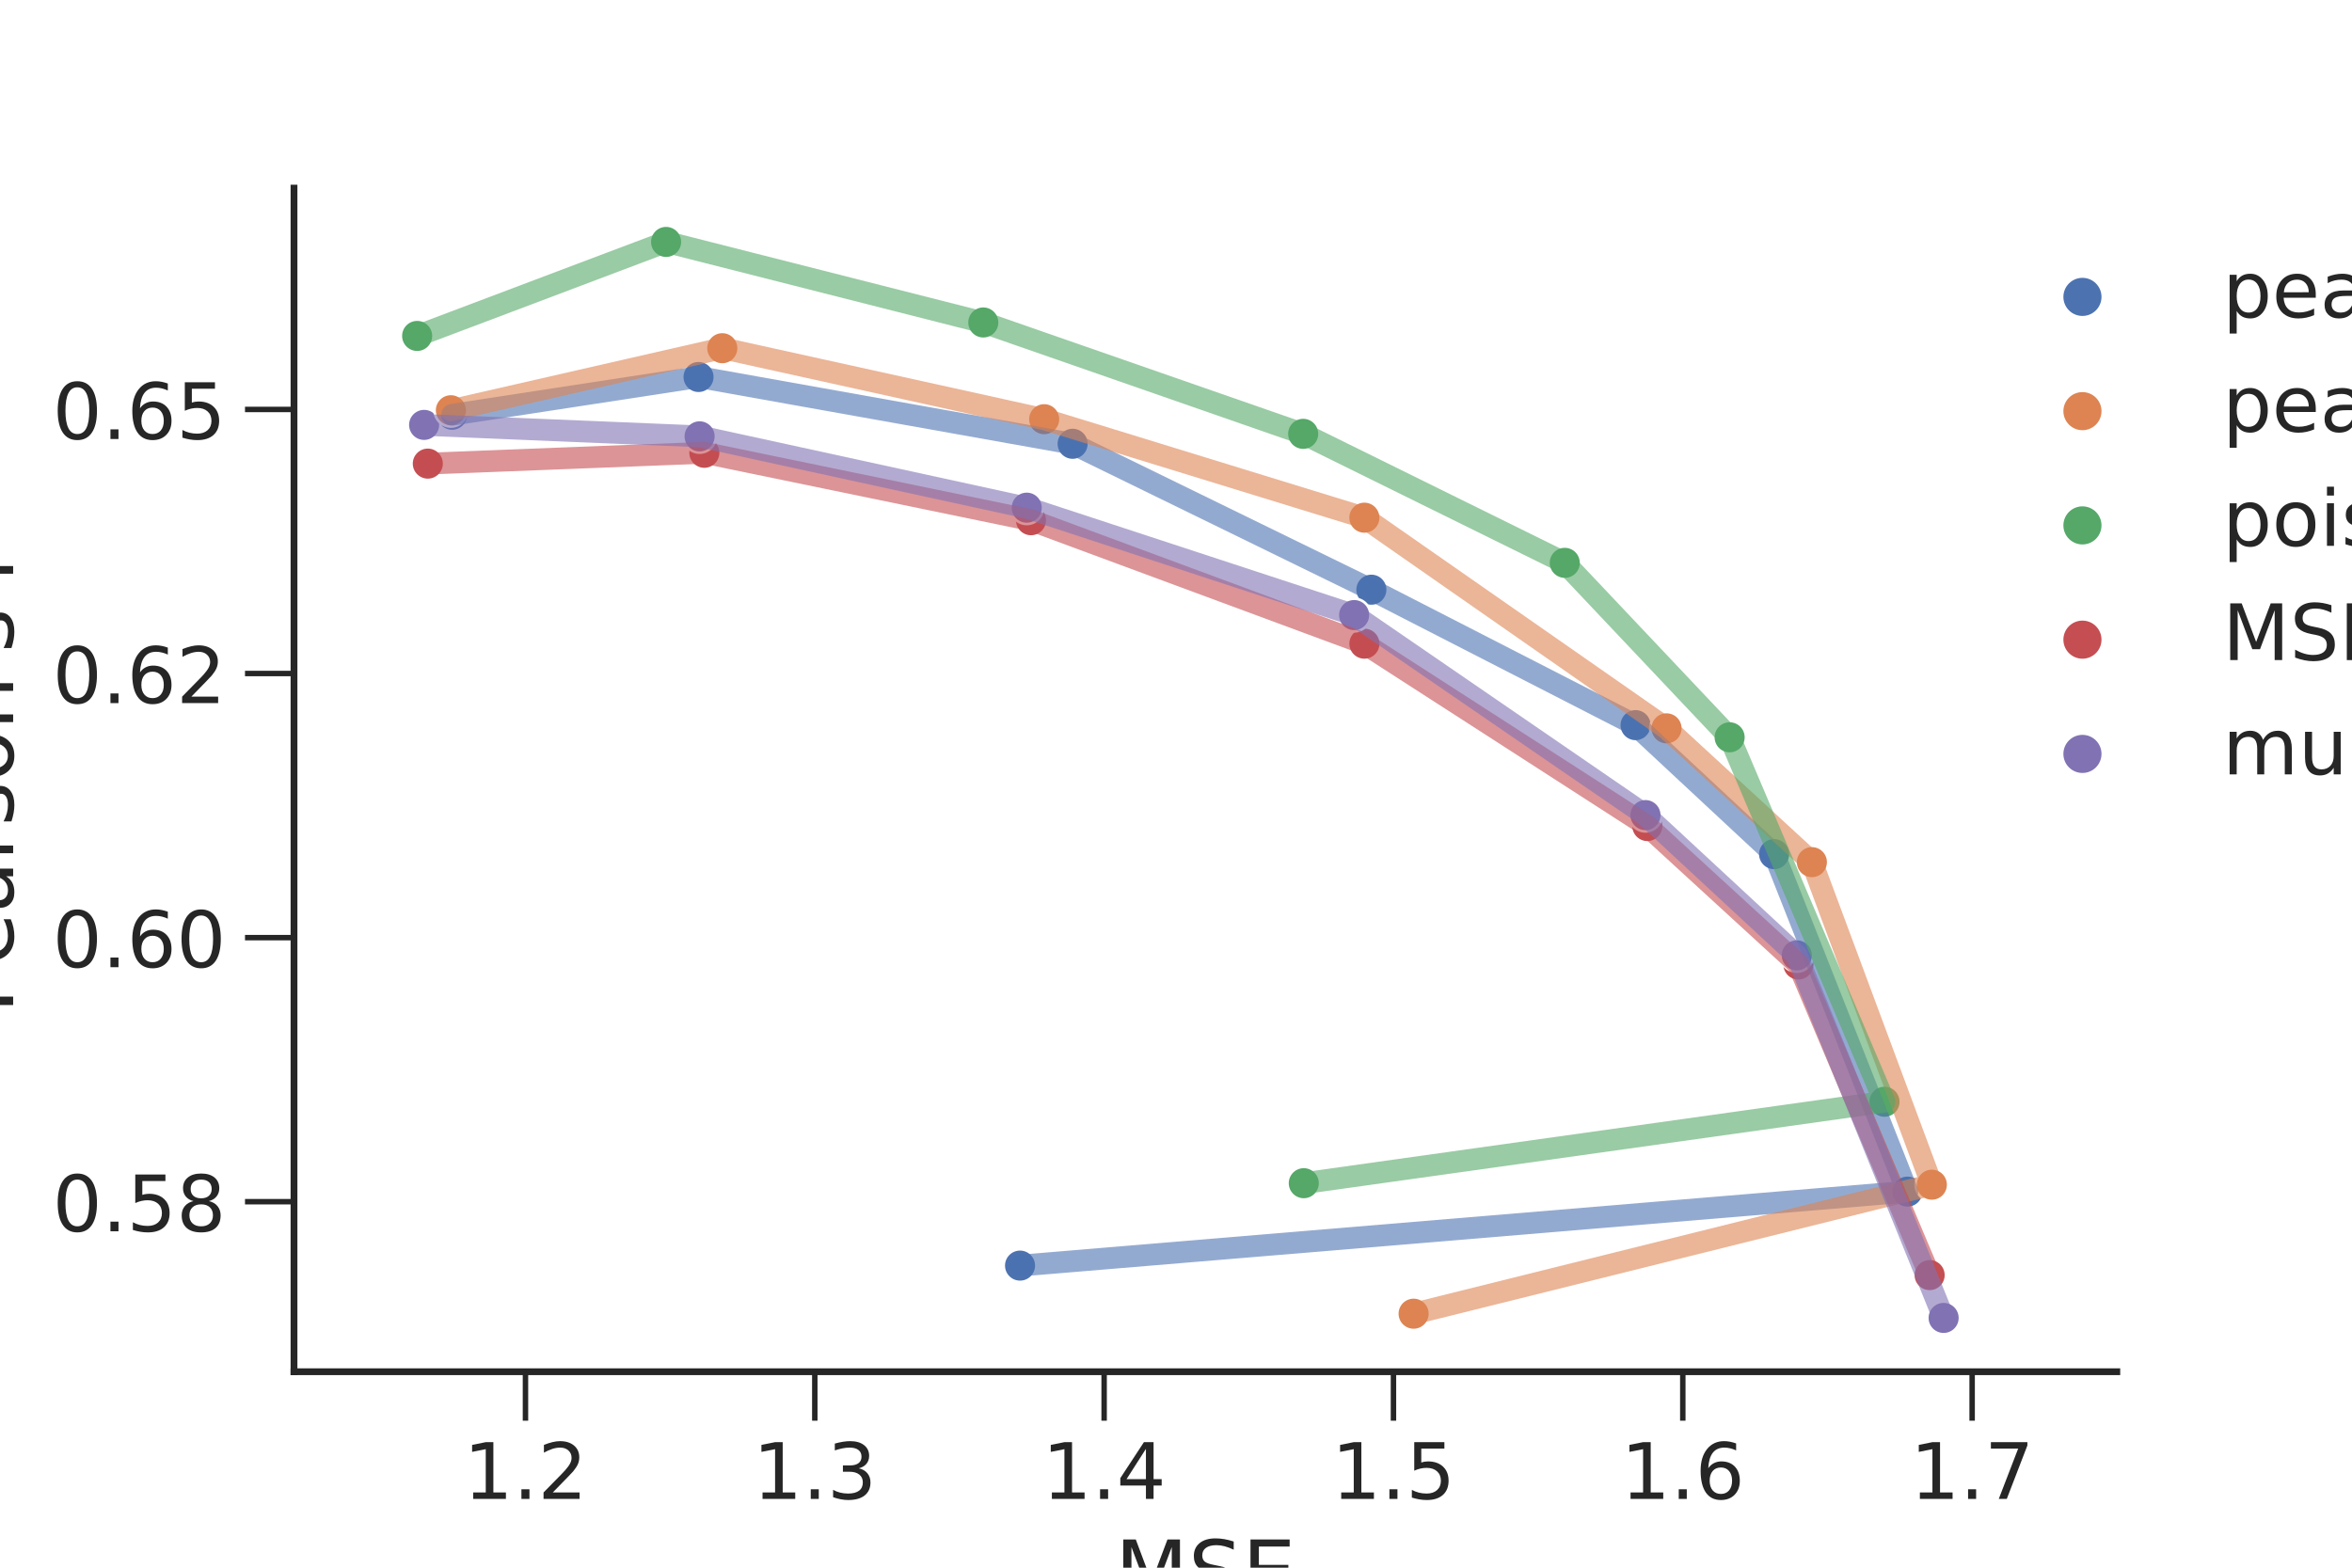 <?xml version="1.0" encoding="utf-8" standalone="no"?>
<!DOCTYPE svg PUBLIC "-//W3C//DTD SVG 1.1//EN"
  "http://www.w3.org/Graphics/SVG/1.1/DTD/svg11.dtd">
<!-- Created with matplotlib (https://matplotlib.org/) -->
<svg height="288pt" version="1.1" viewBox="0 0 432 288" width="432pt" xmlns="http://www.w3.org/2000/svg" xmlns:xlink="http://www.w3.org/1999/xlink">
 <defs>
  <style type="text/css">*{stroke-linecap:butt;stroke-linejoin:round;}</style>
 </defs>
 <g id="figure_1">
  <g id="patch_1">
   <path d="M 0 288 
L 432 288 
L 432 0 
L 0 0 
z
" style="fill:#ffffff;"/>
  </g>
  <g id="axes_1">
   <g id="patch_2">
    <path d="M 54 252 
L 388.8 252 
L 388.8 34.56 
L 54 34.56 
z
" style="fill:#ffffff;"/>
   </g>
   <g id="matplotlib.axis_1">
    <g id="xtick_1">
     <g id="line2d_1">
      <defs>
       <path d="M 0 0 
L 0 9 
" id="med84d99eda" style="stroke:#262626;"/>
      </defs>
      <g>
       <use style="fill:#262626;stroke:#262626;" x="96.514" xlink:href="#med84d99eda" y="252"/>
      </g>
     </g>
     <g id="text_1">
      <!-- 1.2 -->
      <g style="fill:#262626;" transform="translate(85.144 275.366)scale(0.143 -0.143)">
       <defs>
        <path d="M 12.406 8.297 
L 28.516 8.297 
L 28.516 63.922 
L 10.984 60.406 
L 10.984 69.391 
L 28.422 72.906 
L 38.281 72.906 
L 38.281 8.297 
L 54.391 8.297 
L 54.391 0 
L 12.406 0 
z
" id="DejaVuSans-49"/>
        <path d="M 10.688 12.406 
L 21 12.406 
L 21 0 
L 10.688 0 
z
" id="DejaVuSans-46"/>
        <path d="M 19.188 8.297 
L 53.609 8.297 
L 53.609 0 
L 7.328 0 
L 7.328 8.297 
Q 12.938 14.109 22.625 23.891 
Q 32.328 33.688 34.812 36.531 
Q 39.547 41.844 41.422 45.531 
Q 43.312 49.219 43.312 52.781 
Q 43.312 58.594 39.234 62.25 
Q 35.156 65.922 28.609 65.922 
Q 23.969 65.922 18.812 64.312 
Q 13.672 62.703 7.812 59.422 
L 7.812 69.391 
Q 13.766 71.781 18.938 73 
Q 24.125 74.219 28.422 74.219 
Q 39.75 74.219 46.484 68.547 
Q 53.219 62.891 53.219 53.422 
Q 53.219 48.922 51.531 44.891 
Q 49.859 40.875 45.406 35.406 
Q 44.188 33.984 37.641 27.219 
Q 31.109 20.453 19.188 8.297 
z
" id="DejaVuSans-50"/>
       </defs>
       <use xlink:href="#DejaVuSans-49"/>
       <use x="63.623" xlink:href="#DejaVuSans-46"/>
       <use x="95.41" xlink:href="#DejaVuSans-50"/>
      </g>
     </g>
    </g>
    <g id="xtick_2">
     <g id="line2d_2">
      <g>
       <use style="fill:#262626;stroke:#262626;" x="149.657" xlink:href="#med84d99eda" y="252"/>
      </g>
     </g>
     <g id="text_2">
      <!-- 1.3 -->
      <g style="fill:#262626;" transform="translate(138.286 275.366)scale(0.143 -0.143)">
       <defs>
        <path d="M 40.578 39.312 
Q 47.656 37.797 51.625 33 
Q 55.609 28.219 55.609 21.188 
Q 55.609 10.406 48.188 4.484 
Q 40.766 -1.422 27.094 -1.422 
Q 22.516 -1.422 17.656 -0.516 
Q 12.797 0.391 7.625 2.203 
L 7.625 11.719 
Q 11.719 9.328 16.594 8.109 
Q 21.484 6.891 26.812 6.891 
Q 36.078 6.891 40.938 10.547 
Q 45.797 14.203 45.797 21.188 
Q 45.797 27.641 41.281 31.266 
Q 36.766 34.906 28.719 34.906 
L 20.219 34.906 
L 20.219 43.016 
L 29.109 43.016 
Q 36.375 43.016 40.234 45.922 
Q 44.094 48.828 44.094 54.297 
Q 44.094 59.906 40.109 62.906 
Q 36.141 65.922 28.719 65.922 
Q 24.656 65.922 20.016 65.031 
Q 15.375 64.156 9.812 62.312 
L 9.812 71.094 
Q 15.438 72.656 20.344 73.438 
Q 25.25 74.219 29.594 74.219 
Q 40.828 74.219 47.359 69.109 
Q 53.906 64.016 53.906 55.328 
Q 53.906 49.266 50.438 45.094 
Q 46.969 40.922 40.578 39.312 
z
" id="DejaVuSans-51"/>
       </defs>
       <use xlink:href="#DejaVuSans-49"/>
       <use x="63.623" xlink:href="#DejaVuSans-46"/>
       <use x="95.41" xlink:href="#DejaVuSans-51"/>
      </g>
     </g>
    </g>
    <g id="xtick_3">
     <g id="line2d_3">
      <g>
       <use style="fill:#262626;stroke:#262626;" x="202.8" xlink:href="#med84d99eda" y="252"/>
      </g>
     </g>
     <g id="text_3">
      <!-- 1.4 -->
      <g style="fill:#262626;" transform="translate(191.429 275.366)scale(0.143 -0.143)">
       <defs>
        <path d="M 37.797 64.312 
L 12.891 25.391 
L 37.797 25.391 
z
M 35.203 72.906 
L 47.609 72.906 
L 47.609 25.391 
L 58.016 25.391 
L 58.016 17.188 
L 47.609 17.188 
L 47.609 0 
L 37.797 0 
L 37.797 17.188 
L 4.891 17.188 
L 4.891 26.703 
z
" id="DejaVuSans-52"/>
       </defs>
       <use xlink:href="#DejaVuSans-49"/>
       <use x="63.623" xlink:href="#DejaVuSans-46"/>
       <use x="95.41" xlink:href="#DejaVuSans-52"/>
      </g>
     </g>
    </g>
    <g id="xtick_4">
     <g id="line2d_4">
      <g>
       <use style="fill:#262626;stroke:#262626;" x="255.943" xlink:href="#med84d99eda" y="252"/>
      </g>
     </g>
     <g id="text_4">
      <!-- 1.5 -->
      <g style="fill:#262626;" transform="translate(244.572 275.366)scale(0.143 -0.143)">
       <defs>
        <path d="M 10.797 72.906 
L 49.516 72.906 
L 49.516 64.594 
L 19.828 64.594 
L 19.828 46.734 
Q 21.969 47.469 24.109 47.828 
Q 26.266 48.188 28.422 48.188 
Q 40.625 48.188 47.75 41.5 
Q 54.891 34.812 54.891 23.391 
Q 54.891 11.625 47.562 5.094 
Q 40.234 -1.422 26.906 -1.422 
Q 22.312 -1.422 17.547 -0.641 
Q 12.797 0.141 7.719 1.703 
L 7.719 11.625 
Q 12.109 9.234 16.797 8.062 
Q 21.484 6.891 26.703 6.891 
Q 35.156 6.891 40.078 11.328 
Q 45.016 15.766 45.016 23.391 
Q 45.016 31 40.078 35.438 
Q 35.156 39.891 26.703 39.891 
Q 22.75 39.891 18.812 39.016 
Q 14.891 38.141 10.797 36.281 
z
" id="DejaVuSans-53"/>
       </defs>
       <use xlink:href="#DejaVuSans-49"/>
       <use x="63.623" xlink:href="#DejaVuSans-46"/>
       <use x="95.41" xlink:href="#DejaVuSans-53"/>
      </g>
     </g>
    </g>
    <g id="xtick_5">
     <g id="line2d_5">
      <g>
       <use style="fill:#262626;stroke:#262626;" x="309.086" xlink:href="#med84d99eda" y="252"/>
      </g>
     </g>
     <g id="text_5">
      <!-- 1.6 -->
      <g style="fill:#262626;" transform="translate(297.715 275.366)scale(0.143 -0.143)">
       <defs>
        <path d="M 33.016 40.375 
Q 26.375 40.375 22.484 35.828 
Q 18.609 31.297 18.609 23.391 
Q 18.609 15.531 22.484 10.953 
Q 26.375 6.391 33.016 6.391 
Q 39.656 6.391 43.531 10.953 
Q 47.406 15.531 47.406 23.391 
Q 47.406 31.297 43.531 35.828 
Q 39.656 40.375 33.016 40.375 
z
M 52.594 71.297 
L 52.594 62.312 
Q 48.875 64.062 45.094 64.984 
Q 41.312 65.922 37.594 65.922 
Q 27.828 65.922 22.672 59.328 
Q 17.531 52.734 16.797 39.406 
Q 19.672 43.656 24.016 45.922 
Q 28.375 48.188 33.594 48.188 
Q 44.578 48.188 50.953 41.516 
Q 57.328 34.859 57.328 23.391 
Q 57.328 12.156 50.688 5.359 
Q 44.047 -1.422 33.016 -1.422 
Q 20.359 -1.422 13.672 8.266 
Q 6.984 17.969 6.984 36.375 
Q 6.984 53.656 15.188 63.938 
Q 23.391 74.219 37.203 74.219 
Q 40.922 74.219 44.703 73.484 
Q 48.484 72.75 52.594 71.297 
z
" id="DejaVuSans-54"/>
       </defs>
       <use xlink:href="#DejaVuSans-49"/>
       <use x="63.623" xlink:href="#DejaVuSans-46"/>
       <use x="95.41" xlink:href="#DejaVuSans-54"/>
      </g>
     </g>
    </g>
    <g id="xtick_6">
     <g id="line2d_6">
      <g>
       <use style="fill:#262626;stroke:#262626;" x="362.229" xlink:href="#med84d99eda" y="252"/>
      </g>
     </g>
     <g id="text_6">
      <!-- 1.7 -->
      <g style="fill:#262626;" transform="translate(350.858 275.366)scale(0.143 -0.143)">
       <defs>
        <path d="M 8.203 72.906 
L 55.078 72.906 
L 55.078 68.703 
L 28.609 0 
L 18.312 0 
L 43.219 64.594 
L 8.203 64.594 
z
" id="DejaVuSans-55"/>
       </defs>
       <use xlink:href="#DejaVuSans-49"/>
       <use x="63.623" xlink:href="#DejaVuSans-46"/>
       <use x="95.41" xlink:href="#DejaVuSans-55"/>
      </g>
     </g>
    </g>
    <g id="text_7">
     <!-- MSE -->
     <g style="fill:#262626;" transform="translate(204.79 294.193)scale(0.156 -0.156)">
      <defs>
       <path d="M 9.812 72.906 
L 24.516 72.906 
L 43.109 23.297 
L 61.812 72.906 
L 76.516 72.906 
L 76.516 0 
L 66.891 0 
L 66.891 64.016 
L 48.094 14.016 
L 38.188 14.016 
L 19.391 64.016 
L 19.391 0 
L 9.812 0 
z
" id="DejaVuSans-77"/>
       <path d="M 53.516 70.516 
L 53.516 60.891 
Q 47.906 63.578 42.922 64.891 
Q 37.938 66.219 33.297 66.219 
Q 25.25 66.219 20.875 63.094 
Q 16.5 59.969 16.5 54.203 
Q 16.5 49.359 19.406 46.891 
Q 22.312 44.438 30.422 42.922 
L 36.375 41.703 
Q 47.406 39.594 52.656 34.297 
Q 57.906 29 57.906 20.125 
Q 57.906 9.516 50.797 4.047 
Q 43.703 -1.422 29.984 -1.422 
Q 24.812 -1.422 18.969 -0.25 
Q 13.141 0.922 6.891 3.219 
L 6.891 13.375 
Q 12.891 10.016 18.656 8.297 
Q 24.422 6.594 29.984 6.594 
Q 38.422 6.594 43.016 9.906 
Q 47.609 13.234 47.609 19.391 
Q 47.609 24.75 44.312 27.781 
Q 41.016 30.812 33.5 32.328 
L 27.484 33.5 
Q 16.453 35.688 11.516 40.375 
Q 6.594 45.062 6.594 53.422 
Q 6.594 63.094 13.406 68.656 
Q 20.219 74.219 32.172 74.219 
Q 37.312 74.219 42.625 73.281 
Q 47.953 72.359 53.516 70.516 
z
" id="DejaVuSans-83"/>
       <path d="M 9.812 72.906 
L 55.906 72.906 
L 55.906 64.594 
L 19.672 64.594 
L 19.672 43.016 
L 54.391 43.016 
L 54.391 34.719 
L 19.672 34.719 
L 19.672 8.297 
L 56.781 8.297 
L 56.781 0 
L 9.812 0 
z
" id="DejaVuSans-69"/>
      </defs>
      <use xlink:href="#DejaVuSans-77"/>
      <use x="86.279" xlink:href="#DejaVuSans-83"/>
      <use x="149.756" xlink:href="#DejaVuSans-69"/>
     </g>
    </g>
   </g>
   <g id="matplotlib.axis_2">
    <g id="ytick_1">
     <g id="line2d_7">
      <defs>
       <path d="M 0 0 
L -9 0 
" id="m7e33bf5a1c" style="stroke:#262626;"/>
      </defs>
      <g>
       <use style="fill:#262626;stroke:#262626;" x="54" xlink:href="#m7e33bf5a1c" y="220.768"/>
      </g>
     </g>
     <g id="text_8">
      <!-- 0.58 -->
      <g style="fill:#262626;" transform="translate(9.66 226.201)scale(0.143 -0.143)">
       <defs>
        <path d="M 31.781 66.406 
Q 24.172 66.406 20.328 58.906 
Q 16.5 51.422 16.5 36.375 
Q 16.5 21.391 20.328 13.891 
Q 24.172 6.391 31.781 6.391 
Q 39.453 6.391 43.281 13.891 
Q 47.125 21.391 47.125 36.375 
Q 47.125 51.422 43.281 58.906 
Q 39.453 66.406 31.781 66.406 
z
M 31.781 74.219 
Q 44.047 74.219 50.516 64.516 
Q 56.984 54.828 56.984 36.375 
Q 56.984 17.969 50.516 8.266 
Q 44.047 -1.422 31.781 -1.422 
Q 19.531 -1.422 13.062 8.266 
Q 6.594 17.969 6.594 36.375 
Q 6.594 54.828 13.062 64.516 
Q 19.531 74.219 31.781 74.219 
z
" id="DejaVuSans-48"/>
        <path d="M 31.781 34.625 
Q 24.75 34.625 20.719 30.859 
Q 16.703 27.094 16.703 20.516 
Q 16.703 13.922 20.719 10.156 
Q 24.75 6.391 31.781 6.391 
Q 38.812 6.391 42.859 10.172 
Q 46.922 13.969 46.922 20.516 
Q 46.922 27.094 42.891 30.859 
Q 38.875 34.625 31.781 34.625 
z
M 21.922 38.812 
Q 15.578 40.375 12.031 44.719 
Q 8.5 49.078 8.5 55.328 
Q 8.5 64.062 14.719 69.141 
Q 20.953 74.219 31.781 74.219 
Q 42.672 74.219 48.875 69.141 
Q 55.078 64.062 55.078 55.328 
Q 55.078 49.078 51.531 44.719 
Q 48 40.375 41.703 38.812 
Q 48.828 37.156 52.797 32.312 
Q 56.781 27.484 56.781 20.516 
Q 56.781 9.906 50.312 4.234 
Q 43.844 -1.422 31.781 -1.422 
Q 19.734 -1.422 13.25 4.234 
Q 6.781 9.906 6.781 20.516 
Q 6.781 27.484 10.781 32.312 
Q 14.797 37.156 21.922 38.812 
z
M 18.312 54.391 
Q 18.312 48.734 21.844 45.562 
Q 25.391 42.391 31.781 42.391 
Q 38.141 42.391 41.719 45.562 
Q 45.312 48.734 45.312 54.391 
Q 45.312 60.062 41.719 63.234 
Q 38.141 66.406 31.781 66.406 
Q 25.391 66.406 21.844 63.234 
Q 18.312 60.062 18.312 54.391 
z
" id="DejaVuSans-56"/>
       </defs>
       <use xlink:href="#DejaVuSans-48"/>
       <use x="63.623" xlink:href="#DejaVuSans-46"/>
       <use x="95.41" xlink:href="#DejaVuSans-53"/>
       <use x="159.033" xlink:href="#DejaVuSans-56"/>
      </g>
     </g>
    </g>
    <g id="ytick_2">
     <g id="line2d_8">
      <g>
       <use style="fill:#262626;stroke:#262626;" x="54" xlink:href="#m7e33bf5a1c" y="172.251"/>
      </g>
     </g>
     <g id="text_9">
      <!-- 0.60 -->
      <g style="fill:#262626;" transform="translate(9.66 177.684)scale(0.143 -0.143)">
       <use xlink:href="#DejaVuSans-48"/>
       <use x="63.623" xlink:href="#DejaVuSans-46"/>
       <use x="95.41" xlink:href="#DejaVuSans-54"/>
       <use x="159.033" xlink:href="#DejaVuSans-48"/>
      </g>
     </g>
    </g>
    <g id="ytick_3">
     <g id="line2d_9">
      <g>
       <use style="fill:#262626;stroke:#262626;" x="54" xlink:href="#m7e33bf5a1c" y="123.734"/>
      </g>
     </g>
     <g id="text_10">
      <!-- 0.62 -->
      <g style="fill:#262626;" transform="translate(9.66 129.167)scale(0.143 -0.143)">
       <use xlink:href="#DejaVuSans-48"/>
       <use x="63.623" xlink:href="#DejaVuSans-46"/>
       <use x="95.41" xlink:href="#DejaVuSans-54"/>
       <use x="159.033" xlink:href="#DejaVuSans-50"/>
      </g>
     </g>
    </g>
    <g id="ytick_4">
     <g id="line2d_10">
      <g>
       <use style="fill:#262626;stroke:#262626;" x="54" xlink:href="#m7e33bf5a1c" y="75.217"/>
      </g>
     </g>
     <g id="text_11">
      <!-- 0.65 -->
      <g style="fill:#262626;" transform="translate(9.66 80.65)scale(0.143 -0.143)">
       <use xlink:href="#DejaVuSans-48"/>
       <use x="63.623" xlink:href="#DejaVuSans-46"/>
       <use x="95.41" xlink:href="#DejaVuSans-54"/>
       <use x="159.033" xlink:href="#DejaVuSans-53"/>
      </g>
     </g>
    </g>
    <g id="text_12">
     <!-- Pearson's r -->
     <g style="fill:#262626;" transform="translate(2.416 186.158)rotate(-90)scale(0.156 -0.156)">
      <defs>
       <path d="M 19.672 64.797 
L 19.672 37.406 
L 32.078 37.406 
Q 38.969 37.406 42.719 40.969 
Q 46.484 44.531 46.484 51.125 
Q 46.484 57.672 42.719 61.234 
Q 38.969 64.797 32.078 64.797 
z
M 9.812 72.906 
L 32.078 72.906 
Q 44.344 72.906 50.609 67.359 
Q 56.891 61.812 56.891 51.125 
Q 56.891 40.328 50.609 34.812 
Q 44.344 29.297 32.078 29.297 
L 19.672 29.297 
L 19.672 0 
L 9.812 0 
z
" id="DejaVuSans-80"/>
       <path d="M 56.203 29.594 
L 56.203 25.203 
L 14.891 25.203 
Q 15.484 15.922 20.484 11.062 
Q 25.484 6.203 34.422 6.203 
Q 39.594 6.203 44.453 7.469 
Q 49.312 8.734 54.109 11.281 
L 54.109 2.781 
Q 49.266 0.734 44.188 -0.344 
Q 39.109 -1.422 33.891 -1.422 
Q 20.797 -1.422 13.156 6.188 
Q 5.516 13.812 5.516 26.812 
Q 5.516 40.234 12.766 48.109 
Q 20.016 56 32.328 56 
Q 43.359 56 49.781 48.891 
Q 56.203 41.797 56.203 29.594 
z
M 47.219 32.234 
Q 47.125 39.594 43.094 43.984 
Q 39.062 48.391 32.422 48.391 
Q 24.906 48.391 20.391 44.141 
Q 15.875 39.891 15.188 32.172 
z
" id="DejaVuSans-101"/>
       <path d="M 34.281 27.484 
Q 23.391 27.484 19.188 25 
Q 14.984 22.516 14.984 16.5 
Q 14.984 11.719 18.141 8.906 
Q 21.297 6.109 26.703 6.109 
Q 34.188 6.109 38.703 11.406 
Q 43.219 16.703 43.219 25.484 
L 43.219 27.484 
z
M 52.203 31.203 
L 52.203 0 
L 43.219 0 
L 43.219 8.297 
Q 40.141 3.328 35.547 0.953 
Q 30.953 -1.422 24.312 -1.422 
Q 15.922 -1.422 10.953 3.297 
Q 6 8.016 6 15.922 
Q 6 25.141 12.172 29.828 
Q 18.359 34.516 30.609 34.516 
L 43.219 34.516 
L 43.219 35.406 
Q 43.219 41.609 39.141 45 
Q 35.062 48.391 27.688 48.391 
Q 23 48.391 18.547 47.266 
Q 14.109 46.141 10.016 43.891 
L 10.016 52.203 
Q 14.938 54.109 19.578 55.047 
Q 24.219 56 28.609 56 
Q 40.484 56 46.344 49.844 
Q 52.203 43.703 52.203 31.203 
z
" id="DejaVuSans-97"/>
       <path d="M 41.109 46.297 
Q 39.594 47.172 37.812 47.578 
Q 36.031 48 33.891 48 
Q 26.266 48 22.188 43.047 
Q 18.109 38.094 18.109 28.812 
L 18.109 0 
L 9.078 0 
L 9.078 54.688 
L 18.109 54.688 
L 18.109 46.188 
Q 20.953 51.172 25.484 53.578 
Q 30.031 56 36.531 56 
Q 37.453 56 38.578 55.875 
Q 39.703 55.766 41.062 55.516 
z
" id="DejaVuSans-114"/>
       <path d="M 44.281 53.078 
L 44.281 44.578 
Q 40.484 46.531 36.375 47.5 
Q 32.281 48.484 27.875 48.484 
Q 21.188 48.484 17.844 46.438 
Q 14.5 44.391 14.5 40.281 
Q 14.5 37.156 16.891 35.375 
Q 19.281 33.594 26.516 31.984 
L 29.594 31.297 
Q 39.156 29.25 43.188 25.516 
Q 47.219 21.781 47.219 15.094 
Q 47.219 7.469 41.188 3.016 
Q 35.156 -1.422 24.609 -1.422 
Q 20.219 -1.422 15.453 -0.562 
Q 10.688 0.297 5.422 2 
L 5.422 11.281 
Q 10.406 8.688 15.234 7.391 
Q 20.062 6.109 24.812 6.109 
Q 31.156 6.109 34.562 8.281 
Q 37.984 10.453 37.984 14.406 
Q 37.984 18.062 35.516 20.016 
Q 33.062 21.969 24.703 23.781 
L 21.578 24.516 
Q 13.234 26.266 9.516 29.906 
Q 5.812 33.547 5.812 39.891 
Q 5.812 47.609 11.281 51.797 
Q 16.75 56 26.812 56 
Q 31.781 56 36.172 55.266 
Q 40.578 54.547 44.281 53.078 
z
" id="DejaVuSans-115"/>
       <path d="M 30.609 48.391 
Q 23.391 48.391 19.188 42.75 
Q 14.984 37.109 14.984 27.297 
Q 14.984 17.484 19.156 11.844 
Q 23.344 6.203 30.609 6.203 
Q 37.797 6.203 41.984 11.859 
Q 46.188 17.531 46.188 27.297 
Q 46.188 37.016 41.984 42.703 
Q 37.797 48.391 30.609 48.391 
z
M 30.609 56 
Q 42.328 56 49.016 48.375 
Q 55.719 40.766 55.719 27.297 
Q 55.719 13.875 49.016 6.219 
Q 42.328 -1.422 30.609 -1.422 
Q 18.844 -1.422 12.172 6.219 
Q 5.516 13.875 5.516 27.297 
Q 5.516 40.766 12.172 48.375 
Q 18.844 56 30.609 56 
z
" id="DejaVuSans-111"/>
       <path d="M 54.891 33.016 
L 54.891 0 
L 45.906 0 
L 45.906 32.719 
Q 45.906 40.484 42.875 44.328 
Q 39.844 48.188 33.797 48.188 
Q 26.516 48.188 22.312 43.547 
Q 18.109 38.922 18.109 30.906 
L 18.109 0 
L 9.078 0 
L 9.078 54.688 
L 18.109 54.688 
L 18.109 46.188 
Q 21.344 51.125 25.703 53.562 
Q 30.078 56 35.797 56 
Q 45.219 56 50.047 50.172 
Q 54.891 44.344 54.891 33.016 
z
" id="DejaVuSans-110"/>
       <path d="M 17.922 72.906 
L 17.922 45.797 
L 9.625 45.797 
L 9.625 72.906 
z
" id="DejaVuSans-39"/>
       <path id="DejaVuSans-32"/>
      </defs>
      <use xlink:href="#DejaVuSans-80"/>
      <use x="56.678" xlink:href="#DejaVuSans-101"/>
      <use x="118.201" xlink:href="#DejaVuSans-97"/>
      <use x="179.48" xlink:href="#DejaVuSans-114"/>
      <use x="220.594" xlink:href="#DejaVuSans-115"/>
      <use x="272.693" xlink:href="#DejaVuSans-111"/>
      <use x="333.875" xlink:href="#DejaVuSans-110"/>
      <use x="397.254" xlink:href="#DejaVuSans-39"/>
      <use x="424.744" xlink:href="#DejaVuSans-115"/>
      <use x="476.844" xlink:href="#DejaVuSans-32"/>
      <use x="508.631" xlink:href="#DejaVuSans-114"/>
     </g>
    </g>
   </g>
   <g id="PathCollection_1">
    <defs>
     <path d="M 0 3 
C 0.796 3 1.559 2.684 2.121 2.121 
C 2.684 1.559 3 0.796 3 -0 
C 3 -0.796 2.684 -1.559 2.121 -2.121 
C 1.559 -2.684 0.796 -3 0 -3 
C -0.796 -3 -1.559 -2.684 -2.121 -2.121 
C -2.684 -1.559 -3 -0.796 -3 0 
C -3 0.796 -2.684 1.559 -2.121 2.121 
C -1.559 2.684 -0.796 3 0 3 
z
" id="C0_0_4939ffae54"/>
    </defs>
    <g clip-path="url(#p04705f3886)">
     <use style="fill:#4c72b0;stroke:#ffffff;stroke-width:0.48;" x="187.355" xlink:href="#C0_0_4939ffae54" y="232.504"/>
    </g>
    <g clip-path="url(#p04705f3886)">
     <use style="fill:#dd8452;stroke:#ffffff;stroke-width:0.48;" x="259.643" xlink:href="#C0_0_4939ffae54" y="241.34"/>
    </g>
    <g clip-path="url(#p04705f3886)">
     <use style="fill:#55a868;stroke:#ffffff;stroke-width:0.48;" x="239.471" xlink:href="#C0_0_4939ffae54" y="217.366"/>
    </g>
    <g clip-path="url(#p04705f3886)">
     <use style="fill:#4c72b0;stroke:#ffffff;stroke-width:0.48;" x="350.349" xlink:href="#C0_0_4939ffae54" y="218.913"/>
    </g>
    <g clip-path="url(#p04705f3886)">
     <use style="fill:#c44e52;stroke:#ffffff;stroke-width:0.48;" x="354.424" xlink:href="#C0_0_4939ffae54" y="234.249"/>
    </g>
    <g clip-path="url(#p04705f3886)">
     <use style="fill:#8172b3;stroke:#ffffff;stroke-width:0.48;" x="356.992" xlink:href="#C0_0_4939ffae54" y="242.116"/>
    </g>
    <g clip-path="url(#p04705f3886)">
     <use style="fill:#dd8452;stroke:#ffffff;stroke-width:0.48;" x="354.83" xlink:href="#C0_0_4939ffae54" y="217.64"/>
    </g>
    <g clip-path="url(#p04705f3886)">
     <use style="fill:#55a868;stroke:#ffffff;stroke-width:0.48;" x="346.133" xlink:href="#C0_0_4939ffae54" y="202.401"/>
    </g>
    <g clip-path="url(#p04705f3886)">
     <use style="fill:#4c72b0;stroke:#ffffff;stroke-width:0.48;" x="325.854" xlink:href="#C0_0_4939ffae54" y="156.915"/>
    </g>
    <g clip-path="url(#p04705f3886)">
     <use style="fill:#c44e52;stroke:#ffffff;stroke-width:0.48;" x="330.312" xlink:href="#C0_0_4939ffae54" y="177.186"/>
    </g>
    <g clip-path="url(#p04705f3886)">
     <use style="fill:#8172b3;stroke:#ffffff;stroke-width:0.48;" x="330.029" xlink:href="#C0_0_4939ffae54" y="175.508"/>
    </g>
    <g clip-path="url(#p04705f3886)">
     <use style="fill:#dd8452;stroke:#ffffff;stroke-width:0.48;" x="332.796" xlink:href="#C0_0_4939ffae54" y="158.385"/>
    </g>
    <g clip-path="url(#p04705f3886)">
     <use style="fill:#55a868;stroke:#ffffff;stroke-width:0.48;" x="317.688" xlink:href="#C0_0_4939ffae54" y="135.45"/>
    </g>
    <g clip-path="url(#p04705f3886)">
     <use style="fill:#4c72b0;stroke:#ffffff;stroke-width:0.48;" x="300.409" xlink:href="#C0_0_4939ffae54" y="133.216"/>
    </g>
    <g clip-path="url(#p04705f3886)">
     <use style="fill:#c44e52;stroke:#ffffff;stroke-width:0.48;" x="302.574" xlink:href="#C0_0_4939ffae54" y="151.753"/>
    </g>
    <g clip-path="url(#p04705f3886)">
     <use style="fill:#8172b3;stroke:#ffffff;stroke-width:0.48;" x="302.229" xlink:href="#C0_0_4939ffae54" y="149.74"/>
    </g>
    <g clip-path="url(#p04705f3886)">
     <use style="fill:#dd8452;stroke:#ffffff;stroke-width:0.48;" x="306.099" xlink:href="#C0_0_4939ffae54" y="133.805"/>
    </g>
    <g clip-path="url(#p04705f3886)">
     <use style="fill:#55a868;stroke:#ffffff;stroke-width:0.48;" x="287.405" xlink:href="#C0_0_4939ffae54" y="103.4"/>
    </g>
    <g clip-path="url(#p04705f3886)">
     <use style="fill:#4c72b0;stroke:#ffffff;stroke-width:0.48;" x="251.883" xlink:href="#C0_0_4939ffae54" y="108.333"/>
    </g>
    <g clip-path="url(#p04705f3886)">
     <use style="fill:#c44e52;stroke:#ffffff;stroke-width:0.48;" x="250.604" xlink:href="#C0_0_4939ffae54" y="118.251"/>
    </g>
    <g clip-path="url(#p04705f3886)">
     <use style="fill:#8172b3;stroke:#ffffff;stroke-width:0.48;" x="248.718" xlink:href="#C0_0_4939ffae54" y="112.994"/>
    </g>
    <g clip-path="url(#p04705f3886)">
     <use style="fill:#dd8452;stroke:#ffffff;stroke-width:0.48;" x="250.598" xlink:href="#C0_0_4939ffae54" y="95.104"/>
    </g>
    <g clip-path="url(#p04705f3886)">
     <use style="fill:#55a868;stroke:#ffffff;stroke-width:0.48;" x="239.36" xlink:href="#C0_0_4939ffae54" y="79.702"/>
    </g>
    <g clip-path="url(#p04705f3886)">
     <use style="fill:#4c72b0;stroke:#ffffff;stroke-width:0.48;" x="197.011" xlink:href="#C0_0_4939ffae54" y="81.529"/>
    </g>
    <g clip-path="url(#p04705f3886)">
     <use style="fill:#c44e52;stroke:#ffffff;stroke-width:0.48;" x="189.365" xlink:href="#C0_0_4939ffae54" y="95.57"/>
    </g>
    <g clip-path="url(#p04705f3886)">
     <use style="fill:#8172b3;stroke:#ffffff;stroke-width:0.48;" x="188.585" xlink:href="#C0_0_4939ffae54" y="93.263"/>
    </g>
    <g clip-path="url(#p04705f3886)">
     <use style="fill:#dd8452;stroke:#ffffff;stroke-width:0.48;" x="191.787" xlink:href="#C0_0_4939ffae54" y="77.012"/>
    </g>
    <g clip-path="url(#p04705f3886)">
     <use style="fill:#55a868;stroke:#ffffff;stroke-width:0.48;" x="180.605" xlink:href="#C0_0_4939ffae54" y="59.241"/>
    </g>
    <g clip-path="url(#p04705f3886)">
     <use style="fill:#4c72b0;stroke:#ffffff;stroke-width:0.48;" x="128.303" xlink:href="#C0_0_4939ffae54" y="69.257"/>
    </g>
    <g clip-path="url(#p04705f3886)">
     <use style="fill:#c44e52;stroke:#ffffff;stroke-width:0.48;" x="129.369" xlink:href="#C0_0_4939ffae54" y="83.182"/>
    </g>
    <g clip-path="url(#p04705f3886)">
     <use style="fill:#8172b3;stroke:#ffffff;stroke-width:0.48;" x="128.498" xlink:href="#C0_0_4939ffae54" y="80.159"/>
    </g>
    <g clip-path="url(#p04705f3886)">
     <use style="fill:#dd8452;stroke:#ffffff;stroke-width:0.48;" x="132.664" xlink:href="#C0_0_4939ffae54" y="63.97"/>
    </g>
    <g clip-path="url(#p04705f3886)">
     <use style="fill:#55a868;stroke:#ffffff;stroke-width:0.48;" x="122.343" xlink:href="#C0_0_4939ffae54" y="44.444"/>
    </g>
    <g clip-path="url(#p04705f3886)">
     <use style="fill:#4c72b0;stroke:#ffffff;stroke-width:0.48;" x="83.042" xlink:href="#C0_0_4939ffae54" y="76.197"/>
    </g>
    <g clip-path="url(#p04705f3886)">
     <use style="fill:#c44e52;stroke:#ffffff;stroke-width:0.48;" x="78.578" xlink:href="#C0_0_4939ffae54" y="85.171"/>
    </g>
    <g clip-path="url(#p04705f3886)">
     <use style="fill:#8172b3;stroke:#ffffff;stroke-width:0.48;" x="77.897" xlink:href="#C0_0_4939ffae54" y="78.058"/>
    </g>
    <g clip-path="url(#p04705f3886)">
     <use style="fill:#dd8452;stroke:#ffffff;stroke-width:0.48;" x="82.814" xlink:href="#C0_0_4939ffae54" y="75.365"/>
    </g>
    <g clip-path="url(#p04705f3886)">
     <use style="fill:#55a868;stroke:#ffffff;stroke-width:0.48;" x="76.619" xlink:href="#C0_0_4939ffae54" y="61.714"/>
    </g>
   </g>
   <g id="PathCollection_2"/>
   <g id="PathCollection_3"/>
   <g id="PathCollection_4"/>
   <g id="PathCollection_5"/>
   <g id="PathCollection_6"/>
   <g id="line2d_11">
    <path clip-path="url(#p04705f3886)" d="M 187.355 232.504 
L 350.349 218.913 
L 325.854 156.915 
L 300.409 133.216 
L 251.883 108.333 
L 197.011 81.529 
L 128.303 69.257 
L 83.042 76.197 
" style="fill:none;stroke:#4c72b0;stroke-linecap:round;stroke-opacity:0.6;stroke-width:4;"/>
   </g>
   <g id="line2d_12">
    <path clip-path="url(#p04705f3886)" d="M 259.643 241.34 
L 354.83 217.64 
L 332.796 158.385 
L 306.099 133.805 
L 250.598 95.104 
L 191.787 77.012 
L 132.664 63.97 
L 82.814 75.365 
" style="fill:none;stroke:#dd8452;stroke-linecap:round;stroke-opacity:0.6;stroke-width:4;"/>
   </g>
   <g id="line2d_13">
    <path clip-path="url(#p04705f3886)" d="M 239.471 217.366 
L 346.133 202.401 
L 317.688 135.45 
L 287.405 103.4 
L 239.36 79.702 
L 180.605 59.241 
L 122.343 44.444 
L 76.619 61.714 
" style="fill:none;stroke:#55a868;stroke-linecap:round;stroke-opacity:0.6;stroke-width:4;"/>
   </g>
   <g id="line2d_14">
    <path clip-path="url(#p04705f3886)" d="M 354.424 234.249 
L 330.312 177.186 
L 302.574 151.753 
L 250.604 118.251 
L 189.365 95.57 
L 129.369 83.182 
L 78.578 85.171 
" style="fill:none;stroke:#c44e52;stroke-linecap:round;stroke-opacity:0.6;stroke-width:4;"/>
   </g>
   <g id="line2d_15">
    <path clip-path="url(#p04705f3886)" d="M 356.992 242.116 
L 330.029 175.508 
L 302.229 149.74 
L 248.718 112.994 
L 188.585 93.263 
L 128.498 80.159 
L 77.897 78.058 
" style="fill:none;stroke:#8172b3;stroke-linecap:round;stroke-opacity:0.6;stroke-width:4;"/>
   </g>
   <g id="patch_3">
    <path d="M 54 252 
L 54 34.56 
" style="fill:none;stroke:#262626;stroke-linecap:square;stroke-linejoin:miter;stroke-width:1.25;"/>
   </g>
   <g id="patch_4">
    <path d="M 54 252 
L 388.8 252 
" style="fill:none;stroke:#262626;stroke-linecap:square;stroke-linejoin:miter;stroke-width:1.25;"/>
   </g>
   <g id="legend_1">
    <g id="PathCollection_7">
     <defs>
      <path d="M 0 3 
C 0.796 3 1.559 2.684 2.121 2.121 
C 2.684 1.559 3 0.796 3 0 
C 3 -0.796 2.684 -1.559 2.121 -2.121 
C 1.559 -2.684 0.796 -3 0 -3 
C -0.796 -3 -1.559 -2.684 -2.121 -2.121 
C -2.684 -1.559 -3 -0.796 -3 0 
C -3 0.796 -2.684 1.559 -2.121 2.121 
C -1.559 2.684 -0.796 3 0 3 
z
" id="m570f69438c" style="stroke:#4c72b0;"/>
     </defs>
     <g>
      <use style="fill:#4c72b0;stroke:#4c72b0;" x="382.49" xlink:href="#m570f69438c" y="54.542"/>
     </g>
    </g>
    <g id="text_13">
     <!-- pearson's r -->
     <g style="fill:#262626;" transform="translate(408.23 58.296)scale(0.143 -0.143)">
      <defs>
       <path d="M 18.109 8.203 
L 18.109 -20.797 
L 9.078 -20.797 
L 9.078 54.688 
L 18.109 54.688 
L 18.109 46.391 
Q 20.953 51.266 25.266 53.625 
Q 29.594 56 35.594 56 
Q 45.562 56 51.781 48.094 
Q 58.016 40.188 58.016 27.297 
Q 58.016 14.406 51.781 6.484 
Q 45.562 -1.422 35.594 -1.422 
Q 29.594 -1.422 25.266 0.953 
Q 20.953 3.328 18.109 8.203 
z
M 48.688 27.297 
Q 48.688 37.203 44.609 42.844 
Q 40.531 48.484 33.406 48.484 
Q 26.266 48.484 22.188 42.844 
Q 18.109 37.203 18.109 27.297 
Q 18.109 17.391 22.188 11.75 
Q 26.266 6.109 33.406 6.109 
Q 40.531 6.109 44.609 11.75 
Q 48.688 17.391 48.688 27.297 
z
" id="DejaVuSans-112"/>
      </defs>
      <use xlink:href="#DejaVuSans-112"/>
      <use x="63.477" xlink:href="#DejaVuSans-101"/>
      <use x="125" xlink:href="#DejaVuSans-97"/>
      <use x="186.279" xlink:href="#DejaVuSans-114"/>
      <use x="227.393" xlink:href="#DejaVuSans-115"/>
      <use x="279.492" xlink:href="#DejaVuSans-111"/>
      <use x="340.674" xlink:href="#DejaVuSans-110"/>
      <use x="404.053" xlink:href="#DejaVuSans-39"/>
      <use x="431.543" xlink:href="#DejaVuSans-115"/>
      <use x="483.643" xlink:href="#DejaVuSans-32"/>
      <use x="515.43" xlink:href="#DejaVuSans-114"/>
     </g>
    </g>
    <g id="PathCollection_8">
     <defs>
      <path d="M 0 3 
C 0.796 3 1.559 2.684 2.121 2.121 
C 2.684 1.559 3 0.796 3 0 
C 3 -0.796 2.684 -1.559 2.121 -2.121 
C 1.559 -2.684 0.796 -3 0 -3 
C -0.796 -3 -1.559 -2.684 -2.121 -2.121 
C -2.684 -1.559 -3 -0.796 -3 0 
C -3 0.796 -2.684 1.559 -2.121 2.121 
C -1.559 2.684 -0.796 3 0 3 
z
" id="mf3a46400d0" style="stroke:#dd8452;"/>
     </defs>
     <g>
      <use style="fill:#dd8452;stroke:#dd8452;" x="382.49" xlink:href="#mf3a46400d0" y="75.532"/>
     </g>
    </g>
    <g id="text_14">
     <!-- pearson's r + MSE -->
     <g style="fill:#262626;" transform="translate(408.23 79.285)scale(0.143 -0.143)">
      <defs>
       <path d="M 46 62.703 
L 46 35.5 
L 73.188 35.5 
L 73.188 27.203 
L 46 27.203 
L 46 0 
L 37.797 0 
L 37.797 27.203 
L 10.594 27.203 
L 10.594 35.5 
L 37.797 35.5 
L 37.797 62.703 
z
" id="DejaVuSans-43"/>
      </defs>
      <use xlink:href="#DejaVuSans-112"/>
      <use x="63.477" xlink:href="#DejaVuSans-101"/>
      <use x="125" xlink:href="#DejaVuSans-97"/>
      <use x="186.279" xlink:href="#DejaVuSans-114"/>
      <use x="227.393" xlink:href="#DejaVuSans-115"/>
      <use x="279.492" xlink:href="#DejaVuSans-111"/>
      <use x="340.674" xlink:href="#DejaVuSans-110"/>
      <use x="404.053" xlink:href="#DejaVuSans-39"/>
      <use x="431.543" xlink:href="#DejaVuSans-115"/>
      <use x="483.643" xlink:href="#DejaVuSans-32"/>
      <use x="515.43" xlink:href="#DejaVuSans-114"/>
      <use x="556.543" xlink:href="#DejaVuSans-32"/>
      <use x="588.33" xlink:href="#DejaVuSans-43"/>
      <use x="672.119" xlink:href="#DejaVuSans-32"/>
      <use x="703.906" xlink:href="#DejaVuSans-77"/>
      <use x="790.186" xlink:href="#DejaVuSans-83"/>
      <use x="853.662" xlink:href="#DejaVuSans-69"/>
     </g>
    </g>
    <g id="PathCollection_9">
     <defs>
      <path d="M 0 3 
C 0.796 3 1.559 2.684 2.121 2.121 
C 2.684 1.559 3 0.796 3 0 
C 3 -0.796 2.684 -1.559 2.121 -2.121 
C 1.559 -2.684 0.796 -3 0 -3 
C -0.796 -3 -1.559 -2.684 -2.121 -2.121 
C -2.684 -1.559 -3 -0.796 -3 0 
C -3 0.796 -2.684 1.559 -2.121 2.121 
C -1.559 2.684 -0.796 3 0 3 
z
" id="m678069eb45" style="stroke:#55a868;"/>
     </defs>
     <g>
      <use style="fill:#55a868;stroke:#55a868;" x="382.49" xlink:href="#m678069eb45" y="96.521"/>
     </g>
    </g>
    <g id="text_15">
     <!-- poisson NLL -->
     <g style="fill:#262626;" transform="translate(408.23 100.275)scale(0.143 -0.143)">
      <defs>
       <path d="M 9.422 54.688 
L 18.406 54.688 
L 18.406 0 
L 9.422 0 
z
M 9.422 75.984 
L 18.406 75.984 
L 18.406 64.594 
L 9.422 64.594 
z
" id="DejaVuSans-105"/>
       <path d="M 9.812 72.906 
L 23.094 72.906 
L 55.422 11.922 
L 55.422 72.906 
L 64.984 72.906 
L 64.984 0 
L 51.703 0 
L 19.391 60.984 
L 19.391 0 
L 9.812 0 
z
" id="DejaVuSans-78"/>
       <path d="M 9.812 72.906 
L 19.672 72.906 
L 19.672 8.297 
L 55.172 8.297 
L 55.172 0 
L 9.812 0 
z
" id="DejaVuSans-76"/>
      </defs>
      <use xlink:href="#DejaVuSans-112"/>
      <use x="63.477" xlink:href="#DejaVuSans-111"/>
      <use x="124.658" xlink:href="#DejaVuSans-105"/>
      <use x="152.441" xlink:href="#DejaVuSans-115"/>
      <use x="204.541" xlink:href="#DejaVuSans-115"/>
      <use x="256.641" xlink:href="#DejaVuSans-111"/>
      <use x="317.822" xlink:href="#DejaVuSans-110"/>
      <use x="381.201" xlink:href="#DejaVuSans-32"/>
      <use x="412.988" xlink:href="#DejaVuSans-78"/>
      <use x="487.793" xlink:href="#DejaVuSans-76"/>
      <use x="543.506" xlink:href="#DejaVuSans-76"/>
     </g>
    </g>
    <g id="PathCollection_10">
     <defs>
      <path d="M 0 3 
C 0.796 3 1.559 2.684 2.121 2.121 
C 2.684 1.559 3 0.796 3 0 
C 3 -0.796 2.684 -1.559 2.121 -2.121 
C 1.559 -2.684 0.796 -3 0 -3 
C -0.796 -3 -1.559 -2.684 -2.121 -2.121 
C -2.684 -1.559 -3 -0.796 -3 0 
C -3 0.796 -2.684 1.559 -2.121 2.121 
C -1.559 2.684 -0.796 3 0 3 
z
" id="m979243a025" style="stroke:#c44e52;"/>
     </defs>
     <g>
      <use style="fill:#c44e52;stroke:#c44e52;" x="382.49" xlink:href="#m979243a025" y="117.511"/>
     </g>
    </g>
    <g id="text_16">
     <!-- MSE -->
     <g style="fill:#262626;" transform="translate(408.23 121.265)scale(0.143 -0.143)">
      <use xlink:href="#DejaVuSans-77"/>
      <use x="86.279" xlink:href="#DejaVuSans-83"/>
      <use x="149.756" xlink:href="#DejaVuSans-69"/>
     </g>
    </g>
    <g id="PathCollection_11">
     <defs>
      <path d="M 0 3 
C 0.796 3 1.559 2.684 2.121 2.121 
C 2.684 1.559 3 0.796 3 0 
C 3 -0.796 2.684 -1.559 2.121 -2.121 
C 1.559 -2.684 0.796 -3 0 -3 
C -0.796 -3 -1.559 -2.684 -2.121 -2.121 
C -2.684 -1.559 -3 -0.796 -3 0 
C -3 0.796 -2.684 1.559 -2.121 2.121 
C -1.559 2.684 -0.796 3 0 3 
z
" id="m77697eef5e" style="stroke:#8172b3;"/>
     </defs>
     <g>
      <use style="fill:#8172b3;stroke:#8172b3;" x="382.49" xlink:href="#m77697eef5e" y="138.501"/>
     </g>
    </g>
    <g id="text_17">
     <!-- multinomial NLL + MSE -->
     <g style="fill:#262626;" transform="translate(408.23 142.255)scale(0.143 -0.143)">
      <defs>
       <path d="M 52 44.188 
Q 55.375 50.25 60.062 53.125 
Q 64.75 56 71.094 56 
Q 79.641 56 84.281 50.016 
Q 88.922 44.047 88.922 33.016 
L 88.922 0 
L 79.891 0 
L 79.891 32.719 
Q 79.891 40.578 77.094 44.375 
Q 74.312 48.188 68.609 48.188 
Q 61.625 48.188 57.562 43.547 
Q 53.516 38.922 53.516 30.906 
L 53.516 0 
L 44.484 0 
L 44.484 32.719 
Q 44.484 40.625 41.703 44.406 
Q 38.922 48.188 33.109 48.188 
Q 26.219 48.188 22.156 43.531 
Q 18.109 38.875 18.109 30.906 
L 18.109 0 
L 9.078 0 
L 9.078 54.688 
L 18.109 54.688 
L 18.109 46.188 
Q 21.188 51.219 25.484 53.609 
Q 29.781 56 35.688 56 
Q 41.656 56 45.828 52.969 
Q 50 49.953 52 44.188 
z
" id="DejaVuSans-109"/>
       <path d="M 8.5 21.578 
L 8.5 54.688 
L 17.484 54.688 
L 17.484 21.922 
Q 17.484 14.156 20.5 10.266 
Q 23.531 6.391 29.594 6.391 
Q 36.859 6.391 41.078 11.031 
Q 45.312 15.672 45.312 23.688 
L 45.312 54.688 
L 54.297 54.688 
L 54.297 0 
L 45.312 0 
L 45.312 8.406 
Q 42.047 3.422 37.719 1 
Q 33.406 -1.422 27.688 -1.422 
Q 18.266 -1.422 13.375 4.438 
Q 8.5 10.297 8.5 21.578 
z
M 31.109 56 
z
" id="DejaVuSans-117"/>
       <path d="M 9.422 75.984 
L 18.406 75.984 
L 18.406 0 
L 9.422 0 
z
" id="DejaVuSans-108"/>
       <path d="M 18.312 70.219 
L 18.312 54.688 
L 36.812 54.688 
L 36.812 47.703 
L 18.312 47.703 
L 18.312 18.016 
Q 18.312 11.328 20.141 9.422 
Q 21.969 7.516 27.594 7.516 
L 36.812 7.516 
L 36.812 0 
L 27.594 0 
Q 17.188 0 13.234 3.875 
Q 9.281 7.766 9.281 18.016 
L 9.281 47.703 
L 2.688 47.703 
L 2.688 54.688 
L 9.281 54.688 
L 9.281 70.219 
z
" id="DejaVuSans-116"/>
      </defs>
      <use xlink:href="#DejaVuSans-109"/>
      <use x="97.412" xlink:href="#DejaVuSans-117"/>
      <use x="160.791" xlink:href="#DejaVuSans-108"/>
      <use x="188.574" xlink:href="#DejaVuSans-116"/>
      <use x="227.783" xlink:href="#DejaVuSans-105"/>
      <use x="255.566" xlink:href="#DejaVuSans-110"/>
      <use x="318.945" xlink:href="#DejaVuSans-111"/>
      <use x="380.127" xlink:href="#DejaVuSans-109"/>
      <use x="477.539" xlink:href="#DejaVuSans-105"/>
      <use x="505.322" xlink:href="#DejaVuSans-97"/>
      <use x="566.602" xlink:href="#DejaVuSans-108"/>
      <use x="594.385" xlink:href="#DejaVuSans-32"/>
      <use x="626.172" xlink:href="#DejaVuSans-78"/>
      <use x="700.977" xlink:href="#DejaVuSans-76"/>
      <use x="756.689" xlink:href="#DejaVuSans-76"/>
      <use x="812.402" xlink:href="#DejaVuSans-32"/>
      <use x="844.189" xlink:href="#DejaVuSans-43"/>
      <use x="927.979" xlink:href="#DejaVuSans-32"/>
      <use x="959.766" xlink:href="#DejaVuSans-77"/>
      <use x="1046.045" xlink:href="#DejaVuSans-83"/>
      <use x="1109.521" xlink:href="#DejaVuSans-69"/>
     </g>
    </g>
   </g>
  </g>
 </g>
 <defs>
  <clipPath id="p04705f3886">
   <rect height="217.44" width="334.8" x="54" y="34.56"/>
  </clipPath>
 </defs>
</svg>
